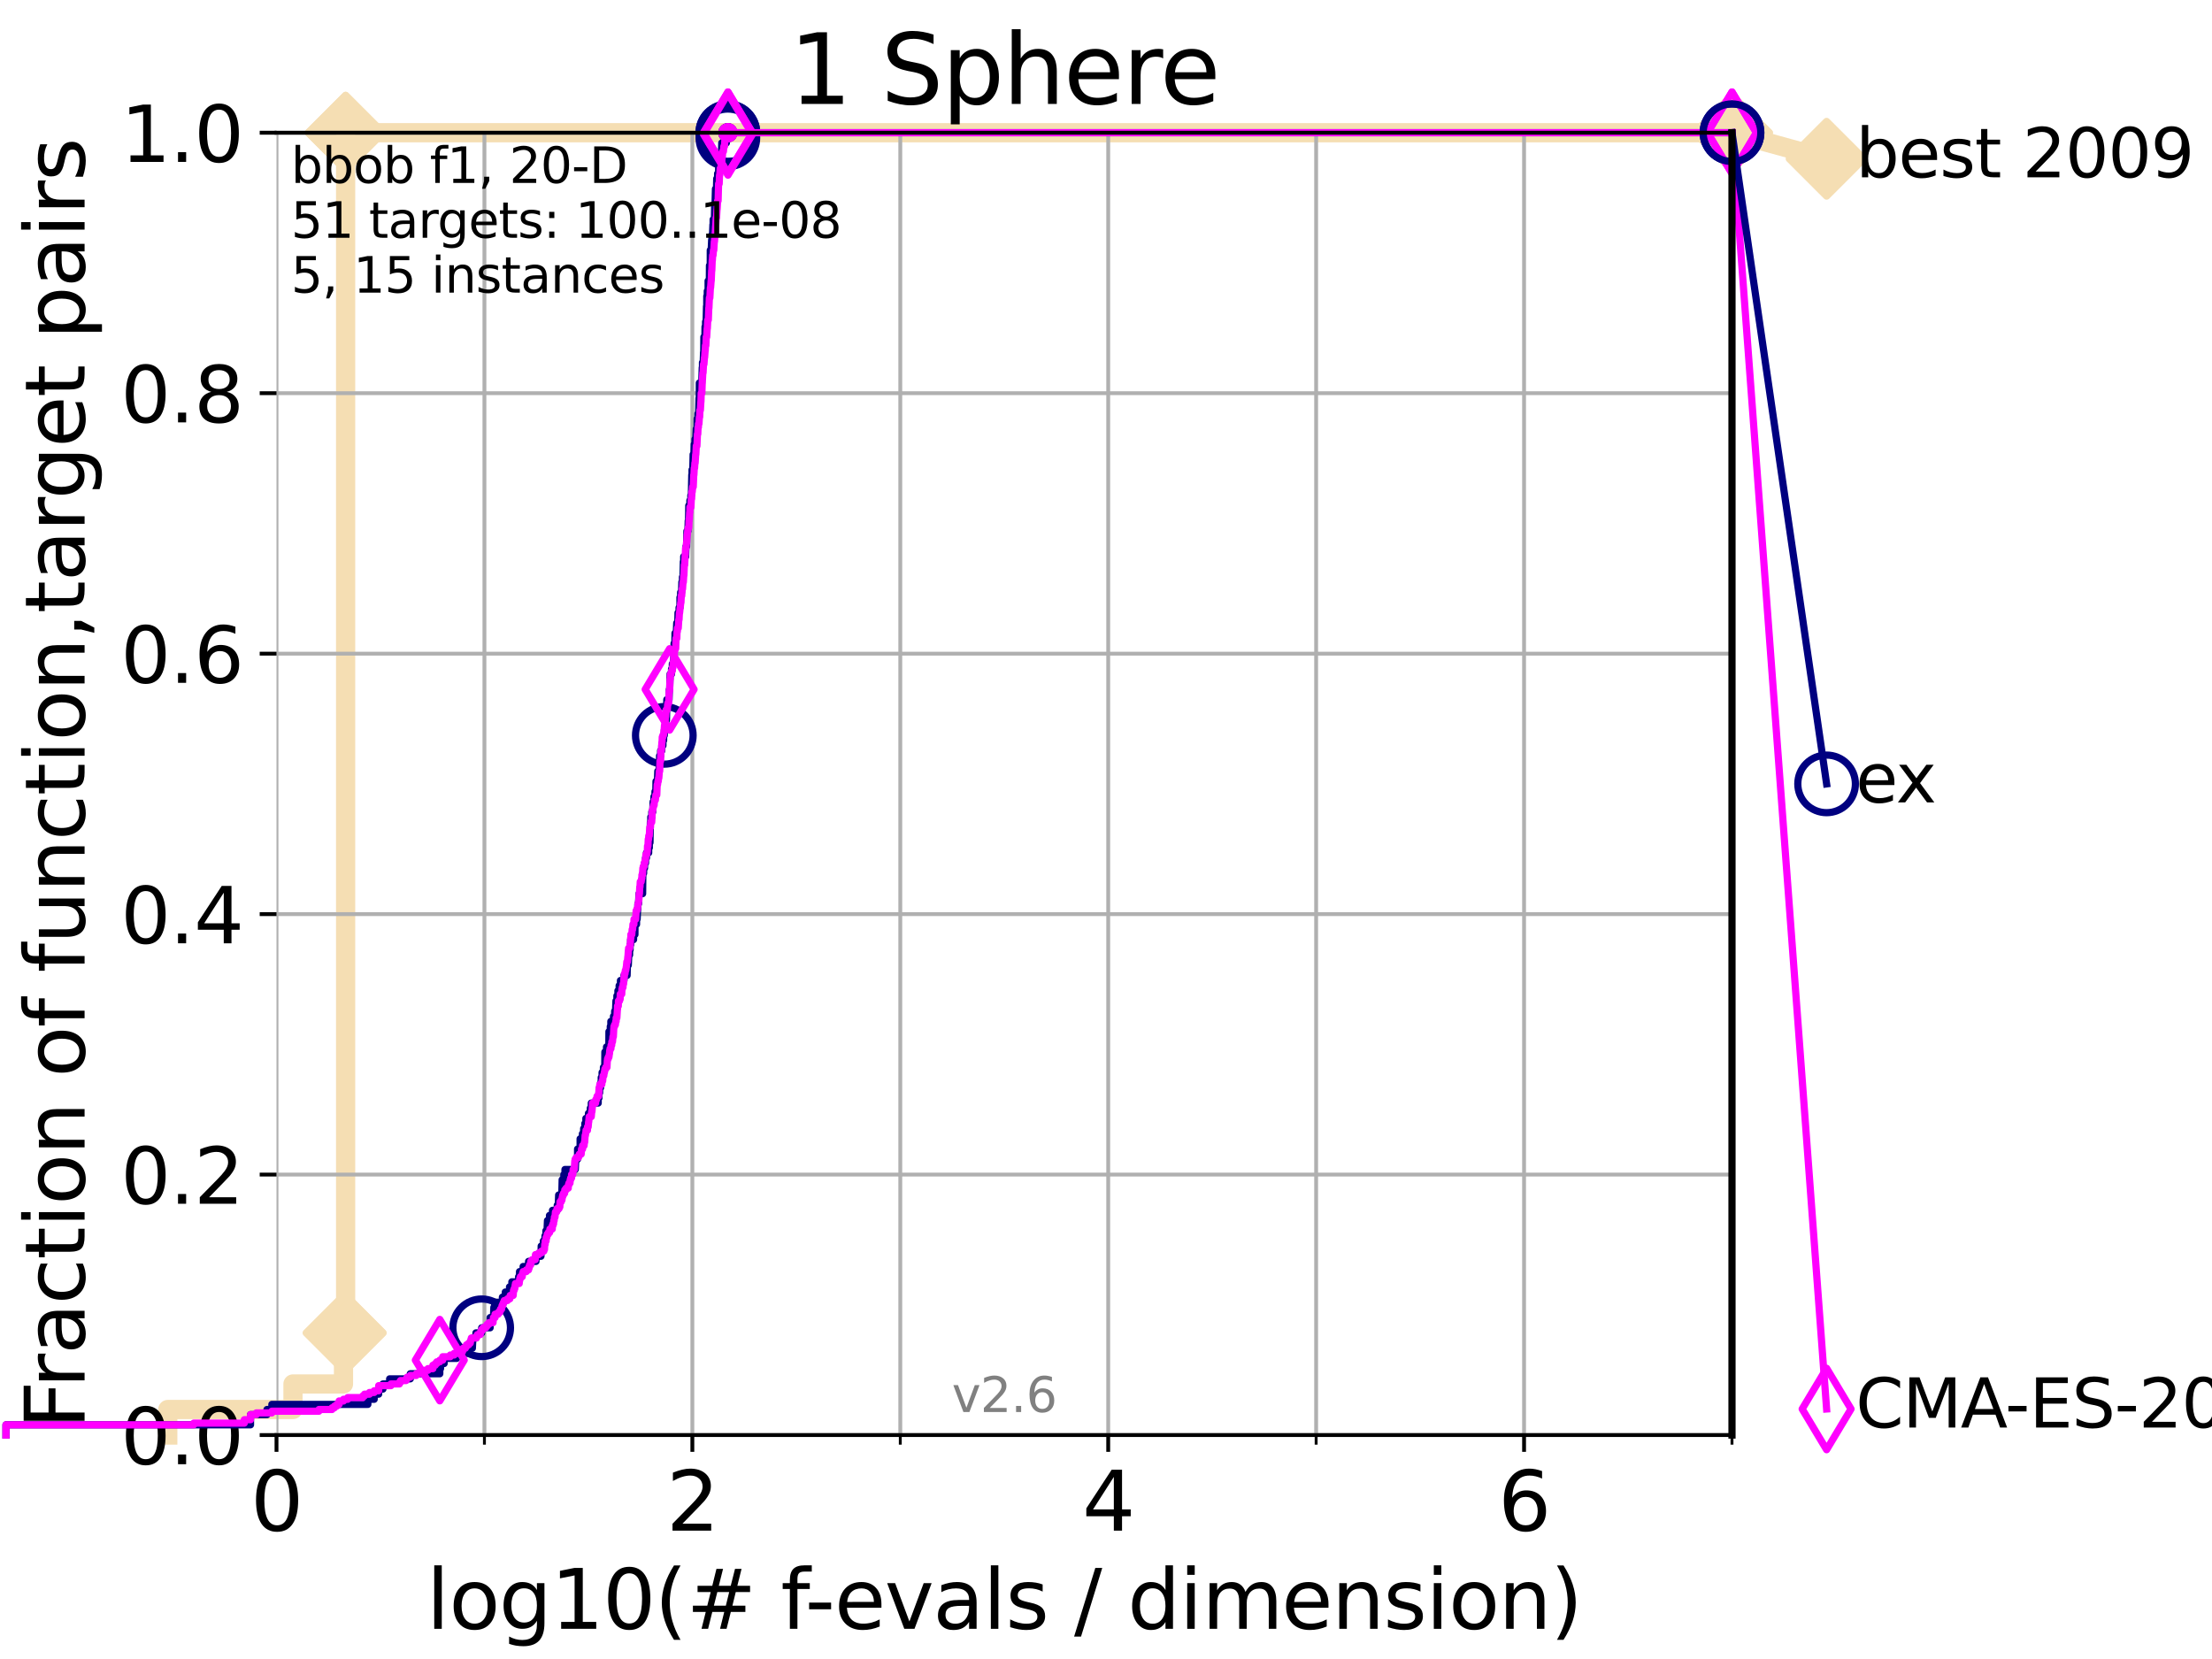 <?xml version="1.0" encoding="utf-8" standalone="no"?>
<!DOCTYPE svg PUBLIC "-//W3C//DTD SVG 1.1//EN"
  "http://www.w3.org/Graphics/SVG/1.1/DTD/svg11.dtd">
<svg xmlns:xlink="http://www.w3.org/1999/xlink" width="460.8pt" height="345.6pt" viewBox="0 0 460.8 345.6" xmlns="http://www.w3.org/2000/svg" version="1.1">
 <defs>
  <style type="text/css">*{stroke-linejoin: round; stroke-linecap: butt}</style>
 </defs>
 <g id="figure_1">
  <g id="patch_1">
   <path d="M 0 345.6 
L 460.8 345.6 
L 460.8 0 
L 0 0 
z
" style="fill: #ffffff"/>
  </g>
  <g id="axes_1">
   <g id="patch_2">
    <path d="M 57.6 298.944 
L 360.806 298.944 
L 360.806 27.648 
L 57.6 27.648 
z
" style="fill: #ffffff"/>
   </g>
   <g id="line2d_1">
    <path d="M 34.951 298.944 
L 34.951 293.624 
L 61.03 293.624 
L 61.03 288.305 
L 71.557 288.305 
L 71.557 277.666 
L 72 277.666 
L 72 27.648 
L 360.806 27.648 
" style="fill: none; stroke: #f5deb3; stroke-width: 4; stroke-linecap: square"/>
   </g>
   <g id="line2d_2">
    <defs>
     <path id="m7deafb5e2f" d="M -0 7.778 
L 7.778 0 
L 0 -7.778 
L -7.778 -0 
z
" style="stroke: #f5deb3; stroke-width: 1.5; stroke-linejoin: miter"/>
    </defs>
    <g>
     <use xlink:href="#m7deafb5e2f" x="71.557" y="277.666" style="fill: #f5deb3; stroke: #f5deb3; stroke-width: 1.5; stroke-linejoin: miter"/>
     <use xlink:href="#m7deafb5e2f" x="72" y="277.666" style="fill: #f5deb3; stroke: #f5deb3; stroke-width: 1.5; stroke-linejoin: miter"/>
     <use xlink:href="#m7deafb5e2f" x="72" y="277.666" style="fill: #f5deb3; stroke: #f5deb3; stroke-width: 1.5; stroke-linejoin: miter"/>
     <use xlink:href="#m7deafb5e2f" x="72" y="27.648" style="fill: #f5deb3; stroke: #f5deb3; stroke-width: 1.5; stroke-linejoin: miter"/>
     <use xlink:href="#m7deafb5e2f" x="72" y="27.648" style="fill: #f5deb3; stroke: #f5deb3; stroke-width: 1.5; stroke-linejoin: miter"/>
     <use xlink:href="#m7deafb5e2f" x="360.806" y="27.648" style="fill: #f5deb3; stroke: #f5deb3; stroke-width: 1.5; stroke-linejoin: miter"/>
    </g>
   </g>
   <g id="line2d_3">
    <path style="fill: none; stroke: #f5deb3; stroke-width: 4; stroke-linecap: square"/>
    <g/>
   </g>
   <g id="line2d_4">
    <path d="M 360.806 27.648 
L 380.515 33.074 
" style="fill: none; stroke: #f5deb3; stroke-width: 4; stroke-linecap: square"/>
    <g>
     <use xlink:href="#m7deafb5e2f" x="360.806" y="27.648" style="fill: #f5deb3; stroke: #f5deb3; stroke-width: 1.5; stroke-linejoin: miter"/>
     <use xlink:href="#m7deafb5e2f" x="380.515" y="33.074" style="fill: #f5deb3; stroke: #f5deb3; stroke-width: 1.5; stroke-linejoin: miter"/>
    </g>
   </g>
   <g id="matplotlib.axis_1">
    <g id="xtick_1">
     <g id="line2d_5">
      <path d="M 57.6 298.944 
L 57.6 27.648 
" clip-path="url(#p41e2aa75e5)" style="fill: none; stroke: #b0b0b0; stroke-width: 0.8; stroke-linecap: square"/>
     </g>
     <g id="line2d_6">
      <defs>
       <path id="m3d20d80ff3" d="M 0 0 
L 0 3.5 
" style="stroke: #000000; stroke-width: 0.8"/>
      </defs>
      <g>
       <use xlink:href="#m3d20d80ff3" x="57.6" y="298.944" style="stroke: #000000; stroke-width: 0.8"/>
      </g>
     </g>
     <g id="text_1">
      <!-- 0 -->
      <g transform="translate(52.192 318.861)scale(0.17 -0.17)">
       <defs>
        <path id="DejaVuSans-30" d="M 2034 4250 
Q 1547 4250 1301 3770 
Q 1056 3291 1056 2328 
Q 1056 1369 1301 889 
Q 1547 409 2034 409 
Q 2525 409 2770 889 
Q 3016 1369 3016 2328 
Q 3016 3291 2770 3770 
Q 2525 4250 2034 4250 
z
M 2034 4750 
Q 2819 4750 3233 4129 
Q 3647 3509 3647 2328 
Q 3647 1150 3233 529 
Q 2819 -91 2034 -91 
Q 1250 -91 836 529 
Q 422 1150 422 2328 
Q 422 3509 836 4129 
Q 1250 4750 2034 4750 
z
" transform="scale(0.016)"/>
       </defs>
       <use xlink:href="#DejaVuSans-30"/>
      </g>
     </g>
    </g>
    <g id="xtick_2">
     <g id="line2d_7">
      <path d="M 144.23 298.944 
L 144.23 27.648 
" clip-path="url(#p41e2aa75e5)" style="fill: none; stroke: #b0b0b0; stroke-width: 0.8; stroke-linecap: square"/>
     </g>
     <g id="line2d_8">
      <g>
       <use xlink:href="#m3d20d80ff3" x="144.23" y="298.944" style="stroke: #000000; stroke-width: 0.8"/>
      </g>
     </g>
     <g id="text_2">
      <!-- 2 -->
      <g transform="translate(138.822 318.861)scale(0.17 -0.17)">
       <defs>
        <path id="DejaVuSans-32" d="M 1228 531 
L 3431 531 
L 3431 0 
L 469 0 
L 469 531 
Q 828 903 1448 1529 
Q 2069 2156 2228 2338 
Q 2531 2678 2651 2914 
Q 2772 3150 2772 3378 
Q 2772 3750 2511 3984 
Q 2250 4219 1831 4219 
Q 1534 4219 1204 4116 
Q 875 4013 500 3803 
L 500 4441 
Q 881 4594 1212 4672 
Q 1544 4750 1819 4750 
Q 2544 4750 2975 4387 
Q 3406 4025 3406 3419 
Q 3406 3131 3298 2873 
Q 3191 2616 2906 2266 
Q 2828 2175 2409 1742 
Q 1991 1309 1228 531 
z
" transform="scale(0.016)"/>
       </defs>
       <use xlink:href="#DejaVuSans-32"/>
      </g>
     </g>
    </g>
    <g id="xtick_3">
     <g id="line2d_9">
      <path d="M 230.861 298.944 
L 230.861 27.648 
" clip-path="url(#p41e2aa75e5)" style="fill: none; stroke: #b0b0b0; stroke-width: 0.8; stroke-linecap: square"/>
     </g>
     <g id="line2d_10">
      <g>
       <use xlink:href="#m3d20d80ff3" x="230.861" y="298.944" style="stroke: #000000; stroke-width: 0.8"/>
      </g>
     </g>
     <g id="text_3">
      <!-- 4 -->
      <g transform="translate(225.453 318.861)scale(0.17 -0.17)">
       <defs>
        <path id="DejaVuSans-34" d="M 2419 4116 
L 825 1625 
L 2419 1625 
L 2419 4116 
z
M 2253 4666 
L 3047 4666 
L 3047 1625 
L 3713 1625 
L 3713 1100 
L 3047 1100 
L 3047 0 
L 2419 0 
L 2419 1100 
L 313 1100 
L 313 1709 
L 2253 4666 
z
" transform="scale(0.016)"/>
       </defs>
       <use xlink:href="#DejaVuSans-34"/>
      </g>
     </g>
    </g>
    <g id="xtick_4">
     <g id="line2d_11">
      <path d="M 317.491 298.944 
L 317.491 27.648 
" clip-path="url(#p41e2aa75e5)" style="fill: none; stroke: #b0b0b0; stroke-width: 0.8; stroke-linecap: square"/>
     </g>
     <g id="line2d_12">
      <g>
       <use xlink:href="#m3d20d80ff3" x="317.491" y="298.944" style="stroke: #000000; stroke-width: 0.8"/>
      </g>
     </g>
     <g id="text_4">
      <!-- 6 -->
      <g transform="translate(312.083 318.861)scale(0.17 -0.17)">
       <defs>
        <path id="DejaVuSans-36" d="M 2113 2584 
Q 1688 2584 1439 2293 
Q 1191 2003 1191 1497 
Q 1191 994 1439 701 
Q 1688 409 2113 409 
Q 2538 409 2786 701 
Q 3034 994 3034 1497 
Q 3034 2003 2786 2293 
Q 2538 2584 2113 2584 
z
M 3366 4563 
L 3366 3988 
Q 3128 4100 2886 4159 
Q 2644 4219 2406 4219 
Q 1781 4219 1451 3797 
Q 1122 3375 1075 2522 
Q 1259 2794 1537 2939 
Q 1816 3084 2150 3084 
Q 2853 3084 3261 2657 
Q 3669 2231 3669 1497 
Q 3669 778 3244 343 
Q 2819 -91 2113 -91 
Q 1303 -91 875 529 
Q 447 1150 447 2328 
Q 447 3434 972 4092 
Q 1497 4750 2381 4750 
Q 2619 4750 2861 4703 
Q 3103 4656 3366 4563 
z
" transform="scale(0.016)"/>
       </defs>
       <use xlink:href="#DejaVuSans-36"/>
      </g>
     </g>
    </g>
    <g id="xtick_5">
     <g id="line2d_13">
      <path d="M 100.915 298.944 
L 100.915 27.648 
" clip-path="url(#p41e2aa75e5)" style="fill: none; stroke: #b0b0b0; stroke-width: 0.8; stroke-linecap: square"/>
     </g>
     <g id="line2d_14">
      <defs>
       <path id="m1721653d69" d="M 0 0 
L 0 2 
" style="stroke: #000000; stroke-width: 0.6"/>
      </defs>
      <g>
       <use xlink:href="#m1721653d69" x="100.915" y="298.944" style="stroke: #000000; stroke-width: 0.6"/>
      </g>
     </g>
    </g>
    <g id="xtick_6">
     <g id="line2d_15">
      <path d="M 187.546 298.944 
L 187.546 27.648 
" clip-path="url(#p41e2aa75e5)" style="fill: none; stroke: #b0b0b0; stroke-width: 0.8; stroke-linecap: square"/>
     </g>
     <g id="line2d_16">
      <g>
       <use xlink:href="#m1721653d69" x="187.546" y="298.944" style="stroke: #000000; stroke-width: 0.6"/>
      </g>
     </g>
    </g>
    <g id="xtick_7">
     <g id="line2d_17">
      <path d="M 274.176 298.944 
L 274.176 27.648 
" clip-path="url(#p41e2aa75e5)" style="fill: none; stroke: #b0b0b0; stroke-width: 0.8; stroke-linecap: square"/>
     </g>
     <g id="line2d_18">
      <g>
       <use xlink:href="#m1721653d69" x="274.176" y="298.944" style="stroke: #000000; stroke-width: 0.6"/>
      </g>
     </g>
    </g>
    <g id="xtick_8">
     <g id="line2d_19">
      <path d="M 360.806 298.944 
L 360.806 27.648 
" clip-path="url(#p41e2aa75e5)" style="fill: none; stroke: #b0b0b0; stroke-width: 0.8; stroke-linecap: square"/>
     </g>
     <g id="line2d_20">
      <g>
       <use xlink:href="#m1721653d69" x="360.806" y="298.944" style="stroke: #000000; stroke-width: 0.6"/>
      </g>
     </g>
    </g>
    <g id="text_5">
     <!-- log10(# f-evals / dimension) -->
     <g transform="translate(88.823 339.314)scale(0.17 -0.17)">
      <defs>
       <path id="DejaVuSans-6c" d="M 603 4863 
L 1178 4863 
L 1178 0 
L 603 0 
L 603 4863 
z
" transform="scale(0.016)"/>
       <path id="DejaVuSans-6f" d="M 1959 3097 
Q 1497 3097 1228 2736 
Q 959 2375 959 1747 
Q 959 1119 1226 758 
Q 1494 397 1959 397 
Q 2419 397 2687 759 
Q 2956 1122 2956 1747 
Q 2956 2369 2687 2733 
Q 2419 3097 1959 3097 
z
M 1959 3584 
Q 2709 3584 3137 3096 
Q 3566 2609 3566 1747 
Q 3566 888 3137 398 
Q 2709 -91 1959 -91 
Q 1206 -91 779 398 
Q 353 888 353 1747 
Q 353 2609 779 3096 
Q 1206 3584 1959 3584 
z
" transform="scale(0.016)"/>
       <path id="DejaVuSans-67" d="M 2906 1791 
Q 2906 2416 2648 2759 
Q 2391 3103 1925 3103 
Q 1463 3103 1205 2759 
Q 947 2416 947 1791 
Q 947 1169 1205 825 
Q 1463 481 1925 481 
Q 2391 481 2648 825 
Q 2906 1169 2906 1791 
z
M 3481 434 
Q 3481 -459 3084 -895 
Q 2688 -1331 1869 -1331 
Q 1566 -1331 1297 -1286 
Q 1028 -1241 775 -1147 
L 775 -588 
Q 1028 -725 1275 -790 
Q 1522 -856 1778 -856 
Q 2344 -856 2625 -561 
Q 2906 -266 2906 331 
L 2906 616 
Q 2728 306 2450 153 
Q 2172 0 1784 0 
Q 1141 0 747 490 
Q 353 981 353 1791 
Q 353 2603 747 3093 
Q 1141 3584 1784 3584 
Q 2172 3584 2450 3431 
Q 2728 3278 2906 2969 
L 2906 3500 
L 3481 3500 
L 3481 434 
z
" transform="scale(0.016)"/>
       <path id="DejaVuSans-31" d="M 794 531 
L 1825 531 
L 1825 4091 
L 703 3866 
L 703 4441 
L 1819 4666 
L 2450 4666 
L 2450 531 
L 3481 531 
L 3481 0 
L 794 0 
L 794 531 
z
" transform="scale(0.016)"/>
       <path id="DejaVuSans-28" d="M 1984 4856 
Q 1566 4138 1362 3434 
Q 1159 2731 1159 2009 
Q 1159 1288 1364 580 
Q 1569 -128 1984 -844 
L 1484 -844 
Q 1016 -109 783 600 
Q 550 1309 550 2009 
Q 550 2706 781 3412 
Q 1013 4119 1484 4856 
L 1984 4856 
z
" transform="scale(0.016)"/>
       <path id="DejaVuSans-23" d="M 3272 2816 
L 2363 2816 
L 2100 1772 
L 3016 1772 
L 3272 2816 
z
M 2803 4594 
L 2478 3297 
L 3391 3297 
L 3719 4594 
L 4219 4594 
L 3897 3297 
L 4872 3297 
L 4872 2816 
L 3775 2816 
L 3519 1772 
L 4513 1772 
L 4513 1294 
L 3397 1294 
L 3072 0 
L 2572 0 
L 2894 1294 
L 1978 1294 
L 1656 0 
L 1153 0 
L 1478 1294 
L 494 1294 
L 494 1772 
L 1594 1772 
L 1856 2816 
L 850 2816 
L 850 3297 
L 1978 3297 
L 2297 4594 
L 2803 4594 
z
" transform="scale(0.016)"/>
       <path id="DejaVuSans-20" transform="scale(0.016)"/>
       <path id="DejaVuSans-66" d="M 2375 4863 
L 2375 4384 
L 1825 4384 
Q 1516 4384 1395 4259 
Q 1275 4134 1275 3809 
L 1275 3500 
L 2222 3500 
L 2222 3053 
L 1275 3053 
L 1275 0 
L 697 0 
L 697 3053 
L 147 3053 
L 147 3500 
L 697 3500 
L 697 3744 
Q 697 4328 969 4595 
Q 1241 4863 1831 4863 
L 2375 4863 
z
" transform="scale(0.016)"/>
       <path id="DejaVuSans-2d" d="M 313 2009 
L 1997 2009 
L 1997 1497 
L 313 1497 
L 313 2009 
z
" transform="scale(0.016)"/>
       <path id="DejaVuSans-65" d="M 3597 1894 
L 3597 1613 
L 953 1613 
Q 991 1019 1311 708 
Q 1631 397 2203 397 
Q 2534 397 2845 478 
Q 3156 559 3463 722 
L 3463 178 
Q 3153 47 2828 -22 
Q 2503 -91 2169 -91 
Q 1331 -91 842 396 
Q 353 884 353 1716 
Q 353 2575 817 3079 
Q 1281 3584 2069 3584 
Q 2775 3584 3186 3129 
Q 3597 2675 3597 1894 
z
M 3022 2063 
Q 3016 2534 2758 2815 
Q 2500 3097 2075 3097 
Q 1594 3097 1305 2825 
Q 1016 2553 972 2059 
L 3022 2063 
z
" transform="scale(0.016)"/>
       <path id="DejaVuSans-76" d="M 191 3500 
L 800 3500 
L 1894 563 
L 2988 3500 
L 3597 3500 
L 2284 0 
L 1503 0 
L 191 3500 
z
" transform="scale(0.016)"/>
       <path id="DejaVuSans-61" d="M 2194 1759 
Q 1497 1759 1228 1600 
Q 959 1441 959 1056 
Q 959 750 1161 570 
Q 1363 391 1709 391 
Q 2188 391 2477 730 
Q 2766 1069 2766 1631 
L 2766 1759 
L 2194 1759 
z
M 3341 1997 
L 3341 0 
L 2766 0 
L 2766 531 
Q 2569 213 2275 61 
Q 1981 -91 1556 -91 
Q 1019 -91 701 211 
Q 384 513 384 1019 
Q 384 1609 779 1909 
Q 1175 2209 1959 2209 
L 2766 2209 
L 2766 2266 
Q 2766 2663 2505 2880 
Q 2244 3097 1772 3097 
Q 1472 3097 1187 3025 
Q 903 2953 641 2809 
L 641 3341 
Q 956 3463 1253 3523 
Q 1550 3584 1831 3584 
Q 2591 3584 2966 3190 
Q 3341 2797 3341 1997 
z
" transform="scale(0.016)"/>
       <path id="DejaVuSans-73" d="M 2834 3397 
L 2834 2853 
Q 2591 2978 2328 3040 
Q 2066 3103 1784 3103 
Q 1356 3103 1142 2972 
Q 928 2841 928 2578 
Q 928 2378 1081 2264 
Q 1234 2150 1697 2047 
L 1894 2003 
Q 2506 1872 2764 1633 
Q 3022 1394 3022 966 
Q 3022 478 2636 193 
Q 2250 -91 1575 -91 
Q 1294 -91 989 -36 
Q 684 19 347 128 
L 347 722 
Q 666 556 975 473 
Q 1284 391 1588 391 
Q 1994 391 2212 530 
Q 2431 669 2431 922 
Q 2431 1156 2273 1281 
Q 2116 1406 1581 1522 
L 1381 1569 
Q 847 1681 609 1914 
Q 372 2147 372 2553 
Q 372 3047 722 3315 
Q 1072 3584 1716 3584 
Q 2034 3584 2315 3537 
Q 2597 3491 2834 3397 
z
" transform="scale(0.016)"/>
       <path id="DejaVuSans-2f" d="M 1625 4666 
L 2156 4666 
L 531 -594 
L 0 -594 
L 1625 4666 
z
" transform="scale(0.016)"/>
       <path id="DejaVuSans-64" d="M 2906 2969 
L 2906 4863 
L 3481 4863 
L 3481 0 
L 2906 0 
L 2906 525 
Q 2725 213 2448 61 
Q 2172 -91 1784 -91 
Q 1150 -91 751 415 
Q 353 922 353 1747 
Q 353 2572 751 3078 
Q 1150 3584 1784 3584 
Q 2172 3584 2448 3432 
Q 2725 3281 2906 2969 
z
M 947 1747 
Q 947 1113 1208 752 
Q 1469 391 1925 391 
Q 2381 391 2643 752 
Q 2906 1113 2906 1747 
Q 2906 2381 2643 2742 
Q 2381 3103 1925 3103 
Q 1469 3103 1208 2742 
Q 947 2381 947 1747 
z
" transform="scale(0.016)"/>
       <path id="DejaVuSans-69" d="M 603 3500 
L 1178 3500 
L 1178 0 
L 603 0 
L 603 3500 
z
M 603 4863 
L 1178 4863 
L 1178 4134 
L 603 4134 
L 603 4863 
z
" transform="scale(0.016)"/>
       <path id="DejaVuSans-6d" d="M 3328 2828 
Q 3544 3216 3844 3400 
Q 4144 3584 4550 3584 
Q 5097 3584 5394 3201 
Q 5691 2819 5691 2113 
L 5691 0 
L 5113 0 
L 5113 2094 
Q 5113 2597 4934 2840 
Q 4756 3084 4391 3084 
Q 3944 3084 3684 2787 
Q 3425 2491 3425 1978 
L 3425 0 
L 2847 0 
L 2847 2094 
Q 2847 2600 2669 2842 
Q 2491 3084 2119 3084 
Q 1678 3084 1418 2786 
Q 1159 2488 1159 1978 
L 1159 0 
L 581 0 
L 581 3500 
L 1159 3500 
L 1159 2956 
Q 1356 3278 1631 3431 
Q 1906 3584 2284 3584 
Q 2666 3584 2933 3390 
Q 3200 3197 3328 2828 
z
" transform="scale(0.016)"/>
       <path id="DejaVuSans-6e" d="M 3513 2113 
L 3513 0 
L 2938 0 
L 2938 2094 
Q 2938 2591 2744 2837 
Q 2550 3084 2163 3084 
Q 1697 3084 1428 2787 
Q 1159 2491 1159 1978 
L 1159 0 
L 581 0 
L 581 3500 
L 1159 3500 
L 1159 2956 
Q 1366 3272 1645 3428 
Q 1925 3584 2291 3584 
Q 2894 3584 3203 3211 
Q 3513 2838 3513 2113 
z
" transform="scale(0.016)"/>
       <path id="DejaVuSans-29" d="M 513 4856 
L 1013 4856 
Q 1481 4119 1714 3412 
Q 1947 2706 1947 2009 
Q 1947 1309 1714 600 
Q 1481 -109 1013 -844 
L 513 -844 
Q 928 -128 1133 580 
Q 1338 1288 1338 2009 
Q 1338 2731 1133 3434 
Q 928 4138 513 4856 
z
" transform="scale(0.016)"/>
      </defs>
      <use xlink:href="#DejaVuSans-6c"/>
      <use xlink:href="#DejaVuSans-6f" x="27.783"/>
      <use xlink:href="#DejaVuSans-67" x="88.965"/>
      <use xlink:href="#DejaVuSans-31" x="152.441"/>
      <use xlink:href="#DejaVuSans-30" x="216.064"/>
      <use xlink:href="#DejaVuSans-28" x="279.688"/>
      <use xlink:href="#DejaVuSans-23" x="318.701"/>
      <use xlink:href="#DejaVuSans-20" x="402.49"/>
      <use xlink:href="#DejaVuSans-66" x="434.277"/>
      <use xlink:href="#DejaVuSans-2d" x="463.982"/>
      <use xlink:href="#DejaVuSans-65" x="500.066"/>
      <use xlink:href="#DejaVuSans-76" x="561.59"/>
      <use xlink:href="#DejaVuSans-61" x="620.77"/>
      <use xlink:href="#DejaVuSans-6c" x="682.049"/>
      <use xlink:href="#DejaVuSans-73" x="709.832"/>
      <use xlink:href="#DejaVuSans-20" x="761.932"/>
      <use xlink:href="#DejaVuSans-2f" x="793.719"/>
      <use xlink:href="#DejaVuSans-20" x="827.41"/>
      <use xlink:href="#DejaVuSans-64" x="859.197"/>
      <use xlink:href="#DejaVuSans-69" x="922.674"/>
      <use xlink:href="#DejaVuSans-6d" x="950.457"/>
      <use xlink:href="#DejaVuSans-65" x="1047.869"/>
      <use xlink:href="#DejaVuSans-6e" x="1109.393"/>
      <use xlink:href="#DejaVuSans-73" x="1172.771"/>
      <use xlink:href="#DejaVuSans-69" x="1224.871"/>
      <use xlink:href="#DejaVuSans-6f" x="1252.654"/>
      <use xlink:href="#DejaVuSans-6e" x="1313.836"/>
      <use xlink:href="#DejaVuSans-29" x="1377.215"/>
     </g>
    </g>
   </g>
   <g id="matplotlib.axis_2">
    <g id="ytick_1">
     <g id="line2d_21">
      <path d="M 57.6 298.944 
L 360.806 298.944 
" clip-path="url(#p41e2aa75e5)" style="fill: none; stroke: #b0b0b0; stroke-width: 0.8; stroke-linecap: square"/>
     </g>
     <g id="line2d_22">
      <defs>
       <path id="m849e6dc754" d="M 0 0 
L -3.5 0 
" style="stroke: #000000; stroke-width: 0.8"/>
      </defs>
      <g>
       <use xlink:href="#m849e6dc754" x="57.6" y="298.944" style="stroke: #000000; stroke-width: 0.8"/>
      </g>
     </g>
     <g id="text_6">
      <!-- 0.0 -->
      <g transform="translate(25.155 305.023)scale(0.16 -0.16)">
       <defs>
        <path id="DejaVuSans-2e" d="M 684 794 
L 1344 794 
L 1344 0 
L 684 0 
L 684 794 
z
" transform="scale(0.016)"/>
       </defs>
       <use xlink:href="#DejaVuSans-30"/>
       <use xlink:href="#DejaVuSans-2e" x="63.623"/>
       <use xlink:href="#DejaVuSans-30" x="95.41"/>
      </g>
     </g>
    </g>
    <g id="ytick_2">
     <g id="line2d_23">
      <path d="M 57.6 244.685 
L 360.806 244.685 
" clip-path="url(#p41e2aa75e5)" style="fill: none; stroke: #b0b0b0; stroke-width: 0.8; stroke-linecap: square"/>
     </g>
     <g id="line2d_24">
      <g>
       <use xlink:href="#m849e6dc754" x="57.6" y="244.685" style="stroke: #000000; stroke-width: 0.8"/>
      </g>
     </g>
     <g id="text_7">
      <!-- 0.2 -->
      <g transform="translate(25.155 250.764)scale(0.16 -0.16)">
       <use xlink:href="#DejaVuSans-30"/>
       <use xlink:href="#DejaVuSans-2e" x="63.623"/>
       <use xlink:href="#DejaVuSans-32" x="95.41"/>
      </g>
     </g>
    </g>
    <g id="ytick_3">
     <g id="line2d_25">
      <path d="M 57.6 190.426 
L 360.806 190.426 
" clip-path="url(#p41e2aa75e5)" style="fill: none; stroke: #b0b0b0; stroke-width: 0.8; stroke-linecap: square"/>
     </g>
     <g id="line2d_26">
      <g>
       <use xlink:href="#m849e6dc754" x="57.6" y="190.426" style="stroke: #000000; stroke-width: 0.8"/>
      </g>
     </g>
     <g id="text_8">
      <!-- 0.4 -->
      <g transform="translate(25.155 196.504)scale(0.16 -0.16)">
       <use xlink:href="#DejaVuSans-30"/>
       <use xlink:href="#DejaVuSans-2e" x="63.623"/>
       <use xlink:href="#DejaVuSans-34" x="95.41"/>
      </g>
     </g>
    </g>
    <g id="ytick_4">
     <g id="line2d_27">
      <path d="M 57.6 136.166 
L 360.806 136.166 
" clip-path="url(#p41e2aa75e5)" style="fill: none; stroke: #b0b0b0; stroke-width: 0.8; stroke-linecap: square"/>
     </g>
     <g id="line2d_28">
      <g>
       <use xlink:href="#m849e6dc754" x="57.6" y="136.166" style="stroke: #000000; stroke-width: 0.8"/>
      </g>
     </g>
     <g id="text_9">
      <!-- 0.6 -->
      <g transform="translate(25.155 142.245)scale(0.16 -0.16)">
       <use xlink:href="#DejaVuSans-30"/>
       <use xlink:href="#DejaVuSans-2e" x="63.623"/>
       <use xlink:href="#DejaVuSans-36" x="95.41"/>
      </g>
     </g>
    </g>
    <g id="ytick_5">
     <g id="line2d_29">
      <path d="M 57.6 81.907 
L 360.806 81.907 
" clip-path="url(#p41e2aa75e5)" style="fill: none; stroke: #b0b0b0; stroke-width: 0.8; stroke-linecap: square"/>
     </g>
     <g id="line2d_30">
      <g>
       <use xlink:href="#m849e6dc754" x="57.6" y="81.907" style="stroke: #000000; stroke-width: 0.8"/>
      </g>
     </g>
     <g id="text_10">
      <!-- 0.8 -->
      <g transform="translate(25.155 87.986)scale(0.16 -0.16)">
       <defs>
        <path id="DejaVuSans-38" d="M 2034 2216 
Q 1584 2216 1326 1975 
Q 1069 1734 1069 1313 
Q 1069 891 1326 650 
Q 1584 409 2034 409 
Q 2484 409 2743 651 
Q 3003 894 3003 1313 
Q 3003 1734 2745 1975 
Q 2488 2216 2034 2216 
z
M 1403 2484 
Q 997 2584 770 2862 
Q 544 3141 544 3541 
Q 544 4100 942 4425 
Q 1341 4750 2034 4750 
Q 2731 4750 3128 4425 
Q 3525 4100 3525 3541 
Q 3525 3141 3298 2862 
Q 3072 2584 2669 2484 
Q 3125 2378 3379 2068 
Q 3634 1759 3634 1313 
Q 3634 634 3220 271 
Q 2806 -91 2034 -91 
Q 1263 -91 848 271 
Q 434 634 434 1313 
Q 434 1759 690 2068 
Q 947 2378 1403 2484 
z
M 1172 3481 
Q 1172 3119 1398 2916 
Q 1625 2713 2034 2713 
Q 2441 2713 2670 2916 
Q 2900 3119 2900 3481 
Q 2900 3844 2670 4047 
Q 2441 4250 2034 4250 
Q 1625 4250 1398 4047 
Q 1172 3844 1172 3481 
z
" transform="scale(0.016)"/>
       </defs>
       <use xlink:href="#DejaVuSans-30"/>
       <use xlink:href="#DejaVuSans-2e" x="63.623"/>
       <use xlink:href="#DejaVuSans-38" x="95.41"/>
      </g>
     </g>
    </g>
    <g id="ytick_6">
     <g id="line2d_31">
      <path d="M 57.6 27.648 
L 360.806 27.648 
" clip-path="url(#p41e2aa75e5)" style="fill: none; stroke: #b0b0b0; stroke-width: 0.8; stroke-linecap: square"/>
     </g>
     <g id="line2d_32">
      <g>
       <use xlink:href="#m849e6dc754" x="57.6" y="27.648" style="stroke: #000000; stroke-width: 0.8"/>
      </g>
     </g>
     <g id="text_11">
      <!-- 1.0 -->
      <g transform="translate(25.155 33.727)scale(0.16 -0.16)">
       <use xlink:href="#DejaVuSans-31"/>
       <use xlink:href="#DejaVuSans-2e" x="63.623"/>
       <use xlink:href="#DejaVuSans-30" x="95.41"/>
      </g>
     </g>
    </g>
    <g id="text_12">
     <!-- Fraction of function,target pairs -->
     <g transform="translate(17.62 297.681)rotate(-90)scale(0.17 -0.17)">
      <defs>
       <path id="DejaVuSans-46" d="M 628 4666 
L 3309 4666 
L 3309 4134 
L 1259 4134 
L 1259 2759 
L 3109 2759 
L 3109 2228 
L 1259 2228 
L 1259 0 
L 628 0 
L 628 4666 
z
" transform="scale(0.016)"/>
       <path id="DejaVuSans-72" d="M 2631 2963 
Q 2534 3019 2420 3045 
Q 2306 3072 2169 3072 
Q 1681 3072 1420 2755 
Q 1159 2438 1159 1844 
L 1159 0 
L 581 0 
L 581 3500 
L 1159 3500 
L 1159 2956 
Q 1341 3275 1631 3429 
Q 1922 3584 2338 3584 
Q 2397 3584 2469 3576 
Q 2541 3569 2628 3553 
L 2631 2963 
z
" transform="scale(0.016)"/>
       <path id="DejaVuSans-63" d="M 3122 3366 
L 3122 2828 
Q 2878 2963 2633 3030 
Q 2388 3097 2138 3097 
Q 1578 3097 1268 2742 
Q 959 2388 959 1747 
Q 959 1106 1268 751 
Q 1578 397 2138 397 
Q 2388 397 2633 464 
Q 2878 531 3122 666 
L 3122 134 
Q 2881 22 2623 -34 
Q 2366 -91 2075 -91 
Q 1284 -91 818 406 
Q 353 903 353 1747 
Q 353 2603 823 3093 
Q 1294 3584 2113 3584 
Q 2378 3584 2631 3529 
Q 2884 3475 3122 3366 
z
" transform="scale(0.016)"/>
       <path id="DejaVuSans-74" d="M 1172 4494 
L 1172 3500 
L 2356 3500 
L 2356 3053 
L 1172 3053 
L 1172 1153 
Q 1172 725 1289 603 
Q 1406 481 1766 481 
L 2356 481 
L 2356 0 
L 1766 0 
Q 1100 0 847 248 
Q 594 497 594 1153 
L 594 3053 
L 172 3053 
L 172 3500 
L 594 3500 
L 594 4494 
L 1172 4494 
z
" transform="scale(0.016)"/>
       <path id="DejaVuSans-75" d="M 544 1381 
L 544 3500 
L 1119 3500 
L 1119 1403 
Q 1119 906 1312 657 
Q 1506 409 1894 409 
Q 2359 409 2629 706 
Q 2900 1003 2900 1516 
L 2900 3500 
L 3475 3500 
L 3475 0 
L 2900 0 
L 2900 538 
Q 2691 219 2414 64 
Q 2138 -91 1772 -91 
Q 1169 -91 856 284 
Q 544 659 544 1381 
z
M 1991 3584 
L 1991 3584 
z
" transform="scale(0.016)"/>
       <path id="DejaVuSans-2c" d="M 750 794 
L 1409 794 
L 1409 256 
L 897 -744 
L 494 -744 
L 750 256 
L 750 794 
z
" transform="scale(0.016)"/>
       <path id="DejaVuSans-70" d="M 1159 525 
L 1159 -1331 
L 581 -1331 
L 581 3500 
L 1159 3500 
L 1159 2969 
Q 1341 3281 1617 3432 
Q 1894 3584 2278 3584 
Q 2916 3584 3314 3078 
Q 3713 2572 3713 1747 
Q 3713 922 3314 415 
Q 2916 -91 2278 -91 
Q 1894 -91 1617 61 
Q 1341 213 1159 525 
z
M 3116 1747 
Q 3116 2381 2855 2742 
Q 2594 3103 2138 3103 
Q 1681 3103 1420 2742 
Q 1159 2381 1159 1747 
Q 1159 1113 1420 752 
Q 1681 391 2138 391 
Q 2594 391 2855 752 
Q 3116 1113 3116 1747 
z
" transform="scale(0.016)"/>
      </defs>
      <use xlink:href="#DejaVuSans-46"/>
      <use xlink:href="#DejaVuSans-72" x="50.27"/>
      <use xlink:href="#DejaVuSans-61" x="91.383"/>
      <use xlink:href="#DejaVuSans-63" x="152.662"/>
      <use xlink:href="#DejaVuSans-74" x="207.643"/>
      <use xlink:href="#DejaVuSans-69" x="246.852"/>
      <use xlink:href="#DejaVuSans-6f" x="274.635"/>
      <use xlink:href="#DejaVuSans-6e" x="335.816"/>
      <use xlink:href="#DejaVuSans-20" x="399.195"/>
      <use xlink:href="#DejaVuSans-6f" x="430.982"/>
      <use xlink:href="#DejaVuSans-66" x="492.164"/>
      <use xlink:href="#DejaVuSans-20" x="527.369"/>
      <use xlink:href="#DejaVuSans-66" x="559.156"/>
      <use xlink:href="#DejaVuSans-75" x="594.361"/>
      <use xlink:href="#DejaVuSans-6e" x="657.74"/>
      <use xlink:href="#DejaVuSans-63" x="721.119"/>
      <use xlink:href="#DejaVuSans-74" x="776.1"/>
      <use xlink:href="#DejaVuSans-69" x="815.309"/>
      <use xlink:href="#DejaVuSans-6f" x="843.092"/>
      <use xlink:href="#DejaVuSans-6e" x="904.273"/>
      <use xlink:href="#DejaVuSans-2c" x="967.652"/>
      <use xlink:href="#DejaVuSans-74" x="999.439"/>
      <use xlink:href="#DejaVuSans-61" x="1038.648"/>
      <use xlink:href="#DejaVuSans-72" x="1099.928"/>
      <use xlink:href="#DejaVuSans-67" x="1139.291"/>
      <use xlink:href="#DejaVuSans-65" x="1202.768"/>
      <use xlink:href="#DejaVuSans-74" x="1264.291"/>
      <use xlink:href="#DejaVuSans-20" x="1303.5"/>
      <use xlink:href="#DejaVuSans-70" x="1335.287"/>
      <use xlink:href="#DejaVuSans-61" x="1398.764"/>
      <use xlink:href="#DejaVuSans-69" x="1460.043"/>
      <use xlink:href="#DejaVuSans-72" x="1487.826"/>
      <use xlink:href="#DejaVuSans-73" x="1528.939"/>
     </g>
    </g>
   </g>
   <g id="line2d_33">
    <defs>
     <path id="m1ef1bfde0e" d="M 0 1.5 
C 0.398 1.5 0.779 1.342 1.061 1.061 
C 1.342 0.779 1.5 0.398 1.5 0 
C 1.5 -0.398 1.342 -0.779 1.061 -1.061 
C 0.779 -1.342 0.398 -1.5 0 -1.5 
C -0.398 -1.5 -0.779 -1.342 -1.061 -1.061 
C -1.342 -0.779 -1.5 -0.398 -1.5 0 
C -1.5 0.398 -1.342 0.779 -1.061 1.061 
C -0.779 1.342 -0.398 1.5 0 1.5 
z
" style="stroke: #f5deb3"/>
    </defs>
    <g>
     <use xlink:href="#m1ef1bfde0e" x="72" y="27.648" style="fill: #f5deb3; stroke: #f5deb3"/>
     <use xlink:href="#m1ef1bfde0e" x="72" y="27.648" style="fill: #f5deb3; stroke: #f5deb3"/>
    </g>
   </g>
   <g id="line2d_34">
    <defs>
     <path id="md21a647b59" d="M 0 1.5 
C 0.398 1.5 0.779 1.342 1.061 1.061 
C 1.342 0.779 1.5 0.398 1.5 0 
C 1.5 -0.398 1.342 -0.779 1.061 -1.061 
C 0.779 -1.342 0.398 -1.5 0 -1.5 
C -0.398 -1.5 -0.779 -1.342 -1.061 -1.061 
C -1.342 -0.779 -1.5 -0.398 -1.5 0 
C -1.5 0.398 -1.342 0.779 -1.061 1.061 
C -0.779 1.342 -0.398 1.5 0 1.5 
z
" style="stroke: #000080"/>
    </defs>
    <g>
     <use xlink:href="#md21a647b59" x="151.624" y="27.648" style="fill: #000080; stroke: #000080"/>
     <use xlink:href="#md21a647b59" x="151.624" y="27.648" style="fill: #000080; stroke: #000080"/>
    </g>
   </g>
   <g id="line2d_35">
    <path d="M 1.246 298.944 
L 1.246 296.816 
L 52.188 296.816 
L 52.188 294.688 
L 55.618 294.688 
L 55.618 293.624 
L 56.635 293.624 
L 56.635 292.561 
L 76.63 292.561 
L 76.63 291.497 
L 77.95 291.497 
L 77.95 290.433 
L 78.883 290.433 
L 78.883 289.369 
L 79.772 289.369 
L 79.772 288.305 
L 81.166 288.305 
L 81.166 287.241 
L 85.471 287.241 
L 85.471 286.177 
L 91.617 286.177 
L 91.617 285.113 
L 91.77 285.113 
L 91.77 284.049 
L 92.52 284.049 
L 92.52 282.985 
L 95.123 282.985 
L 95.123 281.922 
L 97.41 281.922 
L 97.41 280.858 
L 98.403 280.858 
L 98.51 278.73 
L 99.141 278.73 
L 99.141 277.666 
L 100.342 277.666 
L 100.342 276.602 
L 102.1 276.602 
L 102.1 274.474 
L 102.793 274.474 
L 102.878 272.346 
L 103.047 272.346 
L 103.047 271.282 
L 104.656 271.282 
L 104.656 270.219 
L 105.263 270.219 
L 105.263 269.155 
L 106.138 269.155 
L 106.138 268.091 
L 106.63 268.091 
L 106.63 267.027 
L 108.034 267.027 
L 108.034 265.963 
L 108.226 265.963 
L 108.226 264.899 
L 108.977 264.899 
L 108.977 263.835 
L 110.106 263.835 
L 110.106 262.771 
L 111.656 262.771 
L 111.656 261.707 
L 112.69 261.707 
L 112.74 259.579 
L 113.186 259.579 
L 113.186 258.516 
L 113.526 258.516 
L 113.526 257.452 
L 113.718 257.452 
L 113.718 256.388 
L 113.954 256.388 
L 114.048 254.26 
L 114.465 254.26 
L 114.465 253.196 
L 115.095 253.196 
L 115.095 252.132 
L 116.086 252.132 
L 116.086 251.068 
L 116.295 251.068 
L 116.378 248.94 
L 117.028 248.94 
L 117.108 245.749 
L 117.462 245.749 
L 117.462 244.685 
L 117.695 244.685 
L 117.695 243.621 
L 119.842 243.621 
L 119.945 241.493 
L 120.318 241.493 
L 120.318 239.365 
L 120.847 239.365 
L 120.847 237.237 
L 121.329 237.237 
L 121.329 236.174 
L 121.582 236.174 
L 121.582 235.11 
L 121.831 235.11 
L 121.831 234.046 
L 122.046 234.046 
L 122.046 232.982 
L 122.589 232.982 
L 122.589 231.918 
L 122.971 231.918 
L 122.971 230.854 
L 123.174 230.854 
L 123.174 229.79 
L 124.616 229.79 
L 124.616 228.726 
L 124.775 228.726 
L 124.775 227.662 
L 124.907 227.662 
L 124.907 226.598 
L 125.116 226.598 
L 125.116 225.534 
L 125.245 225.534 
L 125.245 224.471 
L 125.425 224.471 
L 125.425 223.407 
L 125.704 223.407 
L 125.704 222.343 
L 125.979 222.343 
L 126.004 219.151 
L 126.348 219.151 
L 126.348 218.087 
L 126.828 218.087 
L 126.852 214.895 
L 127.134 214.895 
L 127.134 213.832 
L 127.25 213.832 
L 127.25 212.768 
L 127.799 212.768 
L 127.799 211.704 
L 128.045 211.704 
L 128.045 210.64 
L 128.222 210.64 
L 128.31 208.512 
L 128.507 208.512 
L 128.507 207.448 
L 128.722 207.448 
L 128.722 206.384 
L 128.978 206.384 
L 128.978 205.32 
L 129.251 205.32 
L 129.251 204.256 
L 129.987 204.256 
L 129.987 203.192 
L 130.638 203.192 
L 130.696 201.065 
L 130.888 201.065 
L 130.983 198.937 
L 131.154 198.937 
L 131.154 197.873 
L 131.266 197.873 
L 131.266 196.809 
L 131.378 196.809 
L 131.378 195.745 
L 131.983 195.745 
L 131.983 194.681 
L 132.27 194.681 
L 132.287 192.553 
L 132.604 192.553 
L 132.604 191.49 
L 132.726 191.49 
L 132.83 189.362 
L 132.881 189.362 
L 132.881 188.298 
L 133.018 188.298 
L 133.12 186.17 
L 133.869 186.17 
L 133.918 181.914 
L 134.08 181.914 
L 134.08 180.85 
L 134.273 180.85 
L 134.273 179.787 
L 134.479 179.787 
L 134.479 178.723 
L 134.668 178.723 
L 134.668 177.659 
L 135.131 177.659 
L 135.131 176.595 
L 135.268 176.595 
L 135.268 175.531 
L 135.404 175.531 
L 135.479 171.275 
L 135.569 171.275 
L 135.569 170.211 
L 135.776 170.211 
L 135.776 169.147 
L 135.967 169.147 
L 136.054 167.02 
L 136.228 167.02 
L 136.228 165.956 
L 136.442 165.956 
L 136.442 164.892 
L 136.612 164.892 
L 136.655 162.764 
L 136.948 162.764 
L 137.031 160.636 
L 137.277 160.636 
L 137.386 158.508 
L 137.399 158.508 
L 137.399 157.445 
L 137.615 157.445 
L 137.615 156.381 
L 137.867 156.381 
L 137.867 155.317 
L 138.103 155.317 
L 138.103 154.253 
L 138.246 154.253 
L 138.246 153.189 
L 138.387 153.189 
L 138.387 152.125 
L 138.68 152.125 
L 138.693 149.997 
L 138.844 149.997 
L 138.906 145.742 
L 139.375 145.742 
L 139.435 143.614 
L 139.508 143.614 
L 139.593 140.422 
L 139.891 140.422 
L 139.891 139.358 
L 140.056 139.358 
L 140.056 138.294 
L 140.324 138.294 
L 140.417 134.039 
L 140.589 134.039 
L 140.612 131.911 
L 140.883 131.911 
L 140.973 129.783 
L 141.195 129.783 
L 141.239 127.655 
L 141.459 127.655 
L 141.459 126.591 
L 141.643 126.591 
L 141.643 124.463 
L 141.783 124.463 
L 141.783 123.4 
L 141.975 123.4 
L 142.038 121.272 
L 142.165 121.272 
L 142.165 120.208 
L 142.28 120.208 
L 142.353 117.016 
L 142.425 117.016 
L 142.425 115.952 
L 142.835 115.952 
L 142.906 113.824 
L 143.036 113.824 
L 143.096 110.633 
L 143.305 110.633 
L 143.364 108.505 
L 143.433 108.505 
L 143.482 105.313 
L 143.716 105.313 
L 143.716 104.249 
L 143.908 104.249 
L 143.908 103.185 
L 144.022 103.185 
L 144.108 98.93 
L 144.164 98.93 
L 144.164 97.866 
L 144.315 97.866 
L 144.39 94.674 
L 144.566 94.674 
L 144.621 92.546 
L 144.777 92.546 
L 144.777 91.482 
L 144.95 91.482 
L 145.049 89.355 
L 145.22 89.355 
L 145.229 87.227 
L 145.389 87.227 
L 145.389 86.163 
L 145.53 86.163 
L 145.608 82.971 
L 145.661 82.971 
L 145.678 79.779 
L 146.185 79.779 
L 146.287 76.588 
L 146.337 76.588 
L 146.337 75.524 
L 146.488 75.524 
L 146.563 73.396 
L 146.604 73.396 
L 146.629 70.204 
L 146.843 70.204 
L 146.868 68.076 
L 146.982 68.076 
L 146.982 67.013 
L 147.103 67.013 
L 147.176 63.821 
L 147.224 63.821 
L 147.232 61.693 
L 147.336 61.693 
L 147.336 60.629 
L 147.511 60.629 
L 147.511 58.501 
L 147.77 58.501 
L 147.793 55.31 
L 147.956 55.31 
L 147.963 52.118 
L 148.155 52.118 
L 148.247 49.99 
L 148.3 49.99 
L 148.3 48.926 
L 148.428 48.926 
L 148.511 46.798 
L 148.556 46.798 
L 148.556 45.734 
L 148.823 45.734 
L 148.882 42.543 
L 148.955 42.543 
L 149.042 39.351 
L 149.253 39.351 
L 149.303 37.223 
L 149.489 37.223 
L 149.489 36.159 
L 149.694 36.159 
L 149.694 35.095 
L 149.931 35.095 
L 149.931 32.968 
L 150.269 32.968 
L 150.357 29.776 
L 151.317 29.776 
L 151.317 28.712 
L 151.624 28.712 
L 151.624 27.648 
L 360.806 27.648 
L 360.806 27.648 
" style="fill: none; stroke: #000080; stroke-width: 1.5; stroke-linecap: square"/>
   </g>
   <g id="line2d_36">
    <defs>
     <path id="m3d5e410dd3" d="M 0 6 
C 1.591 6 3.117 5.368 4.243 4.243 
C 5.368 3.117 6 1.591 6 0 
C 6 -1.591 5.368 -3.117 4.243 -4.243 
C 3.117 -5.368 1.591 -6 0 -6 
C -1.591 -6 -3.117 -5.368 -4.243 -4.243 
C -5.368 -3.117 -6 -1.591 -6 0 
C -6 1.591 -5.368 3.117 -4.243 4.243 
C -3.117 5.368 -1.591 6 0 6 
z
" style="stroke: #000080; stroke-width: 1.5"/>
    </defs>
    <g>
     <use xlink:href="#m3d5e410dd3" x="100.342" y="276.602" style="fill-opacity: 0; stroke: #000080; stroke-width: 1.5"/>
     <use xlink:href="#m3d5e410dd3" x="138.387" y="153.189" style="fill-opacity: 0; stroke: #000080; stroke-width: 1.5"/>
     <use xlink:href="#m3d5e410dd3" x="151.624" y="28.712" style="fill-opacity: 0; stroke: #000080; stroke-width: 1.5"/>
     <use xlink:href="#m3d5e410dd3" x="151.624" y="27.648" style="fill-opacity: 0; stroke: #000080; stroke-width: 1.5"/>
     <use xlink:href="#m3d5e410dd3" x="151.624" y="27.648" style="fill-opacity: 0; stroke: #000080; stroke-width: 1.5"/>
     <use xlink:href="#m3d5e410dd3" x="360.806" y="27.648" style="fill-opacity: 0; stroke: #000080; stroke-width: 1.5"/>
    </g>
   </g>
   <g id="line2d_37">
    <path style="fill: none; stroke: #000080; stroke-width: 1.5; stroke-linecap: square"/>
    <g/>
   </g>
   <g id="line2d_38">
    <defs>
     <path id="mf75273fa14" d="M 0 1.5 
C 0.398 1.5 0.779 1.342 1.061 1.061 
C 1.342 0.779 1.5 0.398 1.5 0 
C 1.5 -0.398 1.342 -0.779 1.061 -1.061 
C 0.779 -1.342 0.398 -1.5 0 -1.5 
C -0.398 -1.5 -0.779 -1.342 -1.061 -1.061 
C -1.342 -0.779 -1.5 -0.398 -1.5 0 
C -1.5 0.398 -1.342 0.779 -1.061 1.061 
C -0.779 1.342 -0.398 1.5 0 1.5 
z
" style="stroke: #ff00ff"/>
    </defs>
    <g>
     <use xlink:href="#mf75273fa14" x="151.65" y="27.648" style="fill: #ff00ff; stroke: #ff00ff"/>
     <use xlink:href="#mf75273fa14" x="151.65" y="27.648" style="fill: #ff00ff; stroke: #ff00ff"/>
    </g>
   </g>
   <g id="line2d_39">
    <path d="M 1.246 298.944 
L 1.246 296.816 
L 40.363 296.816 
L 40.363 296.462 
L 50.89 296.462 
L 50.89 295.752 
L 52.188 295.752 
L 52.188 294.688 
L 53.402 294.688 
L 53.402 294.334 
L 56.635 294.334 
L 56.635 293.979 
L 66.441 293.979 
L 66.441 293.624 
L 69.173 293.624 
L 69.173 293.27 
L 69.674 293.27 
L 69.674 292.915 
L 70.163 292.915 
L 70.163 292.561 
L 70.639 292.561 
L 70.639 291.851 
L 71.557 291.851 
L 71.557 291.497 
L 72.432 291.497 
L 72.432 291.142 
L 75.575 291.142 
L 75.575 290.787 
L 75.933 290.787 
L 75.933 290.433 
L 76.969 290.433 
L 76.969 290.078 
L 77.95 290.078 
L 77.95 289.723 
L 78.883 289.723 
L 78.883 288.66 
L 81.433 288.66 
L 81.433 288.305 
L 83.202 288.305 
L 83.202 287.95 
L 83.442 287.95 
L 83.442 287.596 
L 84.596 287.596 
L 84.596 287.241 
L 84.819 287.241 
L 84.819 286.886 
L 85.471 286.886 
L 85.471 286.532 
L 86.712 286.532 
L 86.712 286.177 
L 87.303 286.177 
L 87.303 285.822 
L 88.063 285.822 
L 88.063 285.468 
L 89.149 285.468 
L 89.149 285.113 
L 90.175 285.113 
L 90.175 284.404 
L 90.668 284.404 
L 90.668 284.049 
L 90.99 284.049 
L 90.99 283.695 
L 91.617 283.695 
L 91.617 283.34 
L 92.224 283.34 
L 92.224 282.631 
L 93.798 282.631 
L 93.798 282.276 
L 94.604 282.276 
L 94.604 281.922 
L 95.503 281.922 
L 95.503 281.567 
L 96.361 281.567 
L 96.361 281.212 
L 96.481 281.212 
L 96.481 280.858 
L 96.951 280.858 
L 96.951 280.503 
L 97.182 280.503 
L 97.182 280.148 
L 97.635 280.148 
L 97.635 279.794 
L 97.968 279.794 
L 98.078 279.084 
L 98.187 279.084 
L 98.187 278.73 
L 99.244 278.73 
L 99.244 278.375 
L 99.449 278.375 
L 99.449 278.021 
L 100.049 278.021 
L 100.147 277.311 
L 100.342 277.311 
L 100.342 276.957 
L 100.631 276.957 
L 100.631 276.602 
L 101.195 276.602 
L 101.195 276.247 
L 101.471 276.247 
L 101.471 275.893 
L 101.833 275.893 
L 101.833 275.538 
L 102.708 275.538 
L 102.793 274.474 
L 103.131 274.474 
L 103.131 273.765 
L 103.788 273.765 
L 103.788 273.41 
L 104.108 273.41 
L 104.108 273.056 
L 104.266 273.056 
L 104.266 272.701 
L 104.501 272.701 
L 104.579 271.992 
L 104.733 271.992 
L 104.733 271.637 
L 104.886 271.637 
L 104.886 271.282 
L 105.037 271.282 
L 105.037 270.928 
L 105.705 270.928 
L 105.705 270.573 
L 106.209 270.573 
L 106.28 269.864 
L 106.906 269.864 
L 106.974 268.8 
L 107.11 268.8 
L 107.11 268.445 
L 107.245 268.445 
L 107.312 267.736 
L 107.379 267.736 
L 107.379 267.381 
L 108.163 267.381 
L 108.226 266.672 
L 108.29 266.672 
L 108.29 266.318 
L 108.417 266.318 
L 108.417 265.963 
L 108.792 265.963 
L 108.854 265.254 
L 108.977 265.254 
L 108.977 264.899 
L 109.639 264.899 
L 109.639 264.544 
L 110.106 264.544 
L 110.106 264.19 
L 110.221 264.19 
L 110.221 263.835 
L 110.336 263.835 
L 110.336 263.48 
L 110.562 263.48 
L 110.562 262.771 
L 110.842 262.771 
L 110.842 262.417 
L 111.496 262.417 
L 111.55 261.353 
L 112.232 261.353 
L 112.232 260.998 
L 112.79 260.998 
L 112.79 260.643 
L 113.284 260.643 
L 113.284 260.289 
L 113.43 260.289 
L 113.478 259.225 
L 113.574 259.225 
L 113.574 258.516 
L 113.765 258.516 
L 113.765 257.806 
L 113.907 257.806 
L 114.001 257.097 
L 114.234 257.097 
L 114.234 256.742 
L 114.51 256.742 
L 114.556 256.033 
L 115.051 256.033 
L 115.051 255.324 
L 115.183 255.324 
L 115.183 254.969 
L 115.315 254.969 
L 115.359 254.26 
L 115.446 254.26 
L 115.489 253.551 
L 115.619 253.551 
L 115.705 252.487 
L 115.96 252.487 
L 116.044 251.778 
L 116.46 251.778 
L 116.46 251.423 
L 116.624 251.423 
L 116.665 250.359 
L 116.908 250.359 
L 116.908 250.004 
L 117.068 250.004 
L 117.147 249.295 
L 117.227 249.295 
L 117.227 248.94 
L 117.384 248.94 
L 117.384 248.586 
L 117.618 248.586 
L 117.656 247.877 
L 117.925 247.877 
L 117.925 247.522 
L 118.376 247.522 
L 118.414 246.813 
L 118.525 246.813 
L 118.525 246.458 
L 118.745 246.458 
L 118.781 245.749 
L 118.89 245.749 
L 118.89 245.394 
L 119.07 245.394 
L 119.07 244.685 
L 119.319 244.685 
L 119.39 243.621 
L 119.635 243.621 
L 119.739 241.848 
L 119.808 241.848 
L 119.808 241.493 
L 120.013 241.493 
L 120.013 241.138 
L 120.518 241.138 
L 120.518 240.784 
L 120.683 240.784 
L 120.683 240.429 
L 121.073 240.429 
L 121.138 239.365 
L 121.361 239.365 
L 121.361 238.656 
L 121.676 238.656 
L 121.738 237.947 
L 121.8 237.947 
L 121.893 236.528 
L 121.954 236.528 
L 122.046 235.819 
L 122.077 235.819 
L 122.077 235.464 
L 122.38 235.464 
L 122.38 234.755 
L 122.529 234.755 
L 122.619 233.691 
L 122.648 233.691 
L 122.737 232.627 
L 123.174 232.627 
L 123.26 231.563 
L 123.318 231.563 
L 123.403 230.499 
L 123.432 230.499 
L 123.432 229.79 
L 124.074 229.79 
L 124.102 229.081 
L 124.265 229.081 
L 124.374 228.372 
L 124.695 228.372 
L 124.801 226.598 
L 124.854 226.598 
L 124.959 225.889 
L 125.374 225.889 
L 125.425 225.18 
L 125.552 225.18 
L 125.628 224.116 
L 125.779 224.116 
L 125.88 223.407 
L 125.929 223.407 
L 126.004 222.697 
L 126.177 222.697 
L 126.177 222.343 
L 126.445 222.343 
L 126.517 220.924 
L 126.565 220.924 
L 126.565 220.57 
L 126.709 220.57 
L 126.709 220.215 
L 126.852 220.215 
L 126.946 219.506 
L 126.97 219.506 
L 127.017 218.796 
L 127.087 218.796 
L 127.087 218.442 
L 127.274 218.442 
L 127.297 217.733 
L 127.435 217.733 
L 127.458 217.023 
L 127.595 217.023 
L 127.686 215.959 
L 127.777 215.959 
L 127.867 214.186 
L 127.889 214.186 
L 127.889 213.832 
L 128.023 213.832 
L 128.023 213.477 
L 128.2 213.477 
L 128.266 212.768 
L 128.354 212.768 
L 128.354 212.058 
L 128.507 212.058 
L 128.615 210.285 
L 128.636 210.285 
L 128.636 209.576 
L 128.808 209.576 
L 128.829 208.512 
L 129.062 208.512 
L 129.062 208.157 
L 129.188 208.157 
L 129.209 207.093 
L 129.52 207.093 
L 129.561 206.03 
L 129.643 206.03 
L 129.643 205.675 
L 129.786 205.675 
L 129.806 204.966 
L 129.907 204.966 
L 129.987 203.547 
L 130.067 203.547 
L 130.067 202.838 
L 130.207 202.838 
L 130.266 202.129 
L 130.364 202.129 
L 130.462 201.419 
L 130.482 201.419 
L 130.579 200.355 
L 130.696 200.355 
L 130.792 199.291 
L 130.811 199.291 
L 130.907 197.873 
L 130.945 197.873 
L 130.945 197.518 
L 131.172 197.518 
L 131.248 196.809 
L 131.285 196.809 
L 131.378 195.39 
L 131.416 195.39 
L 131.416 194.681 
L 131.619 194.681 
L 131.692 193.617 
L 131.784 193.617 
L 131.857 192.553 
L 132.055 192.553 
L 132.073 191.49 
L 132.429 191.49 
L 132.517 189.716 
L 132.674 189.716 
L 132.674 189.362 
L 132.812 189.362 
L 132.898 188.298 
L 132.95 188.298 
L 133.052 187.589 
L 133.086 187.589 
L 133.154 186.17 
L 133.205 186.17 
L 133.273 184.751 
L 133.323 184.751 
L 133.373 183.688 
L 133.557 183.688 
L 133.656 182.978 
L 133.706 182.978 
L 133.722 182.269 
L 133.837 182.269 
L 133.918 180.85 
L 133.999 180.85 
L 133.999 180.496 
L 134.161 180.496 
L 134.209 179.787 
L 134.321 179.787 
L 134.4 179.077 
L 134.464 179.077 
L 134.542 178.013 
L 134.73 178.013 
L 134.839 177.304 
L 134.855 177.304 
L 134.886 176.24 
L 134.978 176.24 
L 135.04 174.822 
L 135.116 174.822 
L 135.147 174.112 
L 135.253 174.112 
L 135.359 172.339 
L 135.509 172.339 
L 135.539 171.275 
L 135.761 171.275 
L 135.864 169.502 
L 135.879 169.502 
L 135.879 168.793 
L 135.996 168.793 
L 136.054 168.084 
L 136.141 168.084 
L 136.141 167.729 
L 136.271 167.729 
L 136.343 166.665 
L 136.528 166.665 
L 136.626 165.601 
L 136.823 165.601 
L 136.906 163.473 
L 136.975 163.473 
L 137.058 162.764 
L 137.127 162.764 
L 137.196 162.055 
L 137.25 162.055 
L 137.359 160.636 
L 137.426 160.636 
L 137.494 158.508 
L 137.615 158.508 
L 137.695 156.381 
L 137.788 156.381 
L 137.88 154.607 
L 137.92 154.607 
L 137.959 153.544 
L 138.077 153.544 
L 138.077 153.189 
L 138.207 153.189 
L 138.31 152.48 
L 138.323 152.48 
L 138.426 151.061 
L 138.541 151.061 
L 138.604 149.288 
L 138.668 149.288 
L 138.768 147.869 
L 139.018 147.869 
L 139.08 146.805 
L 139.142 146.805 
L 139.142 146.451 
L 139.302 146.451 
L 139.399 143.968 
L 139.496 143.968 
L 139.581 141.486 
L 139.629 141.486 
L 139.665 140.422 
L 139.82 140.422 
L 139.915 139.713 
L 140.068 139.713 
L 140.091 139.003 
L 140.197 139.003 
L 140.243 137.94 
L 140.324 137.94 
L 140.428 136.521 
L 140.474 136.521 
L 140.543 135.457 
L 140.612 135.457 
L 140.612 135.102 
L 140.759 135.102 
L 140.838 132.975 
L 140.995 132.975 
L 141.04 131.556 
L 141.107 131.556 
L 141.129 130.847 
L 141.294 130.847 
L 141.404 129.074 
L 141.459 129.074 
L 141.535 127.655 
L 141.578 127.655 
L 141.686 126.591 
L 141.708 126.591 
L 141.815 125.527 
L 141.858 125.527 
L 141.922 124.109 
L 142.017 124.109 
L 142.102 122.69 
L 142.186 122.69 
L 142.28 121.272 
L 142.353 121.272 
L 142.436 119.853 
L 142.477 119.853 
L 142.559 117.725 
L 142.631 117.725 
L 142.733 115.598 
L 142.764 115.598 
L 142.815 114.179 
L 142.926 114.179 
L 143.006 113.115 
L 143.046 113.115 
L 143.156 111.342 
L 143.196 111.342 
L 143.295 110.278 
L 143.364 110.278 
L 143.364 109.923 
L 143.482 109.923 
L 143.55 108.15 
L 143.599 108.15 
L 143.677 106.732 
L 143.716 106.732 
L 143.725 105.668 
L 143.937 105.668 
L 144.013 103.895 
L 144.079 103.895 
L 144.117 102.476 
L 144.202 102.476 
L 144.296 101.412 
L 144.418 101.412 
L 144.52 98.93 
L 144.557 98.93 
L 144.631 97.511 
L 144.695 97.511 
L 144.759 96.447 
L 144.814 96.447 
L 144.923 94.674 
L 144.959 94.674 
L 145.049 92.901 
L 145.184 92.901 
L 145.291 90.418 
L 145.362 90.418 
L 145.424 89 
L 145.494 89 
L 145.512 88.291 
L 145.608 88.291 
L 145.696 86.872 
L 145.756 86.872 
L 145.808 85.454 
L 145.903 85.454 
L 146.006 83.68 
L 146.023 83.68 
L 146.075 81.907 
L 146.211 81.907 
L 146.312 79.07 
L 146.337 79.07 
L 146.413 77.652 
L 146.463 77.652 
L 146.554 75.878 
L 146.646 75.878 
L 146.753 74.46 
L 146.786 74.46 
L 146.892 73.041 
L 146.917 73.041 
L 146.966 71.977 
L 147.047 71.977 
L 147.119 70.204 
L 147.216 70.204 
L 147.32 68.431 
L 147.352 68.431 
L 147.439 66.658 
L 147.558 66.658 
L 147.652 64.175 
L 147.684 64.175 
L 147.777 62.048 
L 147.878 62.048 
L 147.987 59.92 
L 148.033 59.92 
L 148.14 58.501 
L 148.163 58.501 
L 148.254 56.373 
L 148.285 56.373 
L 148.368 54.246 
L 148.398 54.246 
L 148.458 53.182 
L 148.541 53.182 
L 148.623 52.118 
L 148.697 52.118 
L 148.801 50.345 
L 148.837 50.345 
L 148.948 48.926 
L 148.977 48.926 
L 149.079 47.153 
L 149.093 47.153 
L 149.188 45.38 
L 149.267 45.38 
L 149.367 43.607 
L 149.389 43.607 
L 149.496 41.833 
L 149.595 41.833 
L 149.694 38.287 
L 149.82 38.287 
L 149.89 36.514 
L 149.938 36.514 
L 150.042 35.095 
L 150.194 35.095 
L 150.303 33.677 
L 150.344 33.677 
L 150.452 32.613 
L 150.486 32.613 
L 150.547 31.549 
L 150.701 31.549 
L 150.794 30.485 
L 150.926 30.485 
L 151.005 29.067 
L 151.077 29.067 
L 151.077 28.712 
L 151.586 28.712 
L 151.65 27.648 
L 360.806 27.648 
L 360.806 27.648 
" style="fill: none; stroke: #ff00ff; stroke-width: 1.5; stroke-linecap: square"/>
   </g>
   <g id="line2d_40">
    <defs>
     <path id="md707234aa0" d="M -0 8.485 
L 5.091 0 
L 0 -8.485 
L -5.091 -0 
z
" style="stroke: #ff00ff; stroke-width: 1.5; stroke-linejoin: miter"/>
    </defs>
    <g>
     <use xlink:href="#md707234aa0" x="91.617" y="283.34" style="fill-opacity: 0; stroke: #ff00ff; stroke-width: 1.5; stroke-linejoin: miter"/>
     <use xlink:href="#md707234aa0" x="139.496" y="143.614" style="fill-opacity: 0; stroke: #ff00ff; stroke-width: 1.5; stroke-linejoin: miter"/>
     <use xlink:href="#md707234aa0" x="151.65" y="28.003" style="fill-opacity: 0; stroke: #ff00ff; stroke-width: 1.5; stroke-linejoin: miter"/>
     <use xlink:href="#md707234aa0" x="151.65" y="27.648" style="fill-opacity: 0; stroke: #ff00ff; stroke-width: 1.5; stroke-linejoin: miter"/>
     <use xlink:href="#md707234aa0" x="151.65" y="27.648" style="fill-opacity: 0; stroke: #ff00ff; stroke-width: 1.5; stroke-linejoin: miter"/>
     <use xlink:href="#md707234aa0" x="360.806" y="27.648" style="fill-opacity: 0; stroke: #ff00ff; stroke-width: 1.5; stroke-linejoin: miter"/>
    </g>
   </g>
   <g id="line2d_41">
    <path style="fill: none; stroke: #ff00ff; stroke-width: 1.5; stroke-linecap: square"/>
    <g/>
   </g>
   <g id="line2d_42">
    <path d="M 360.806 27.648 
L 380.515 293.518 
" style="fill: none; stroke: #ff00ff; stroke-width: 1.5; stroke-linecap: square"/>
    <g>
     <use xlink:href="#md707234aa0" x="360.806" y="27.648" style="fill-opacity: 0; stroke: #ff00ff; stroke-width: 1.5; stroke-linejoin: miter"/>
     <use xlink:href="#md707234aa0" x="380.515" y="293.518" style="fill-opacity: 0; stroke: #ff00ff; stroke-width: 1.5; stroke-linejoin: miter"/>
    </g>
   </g>
   <g id="line2d_43">
    <path d="M 360.806 27.648 
L 380.515 163.296 
" style="fill: none; stroke: #000080; stroke-width: 1.5; stroke-linecap: square"/>
    <g>
     <use xlink:href="#m3d5e410dd3" x="360.806" y="27.648" style="fill-opacity: 0; stroke: #000080; stroke-width: 1.5"/>
     <use xlink:href="#m3d5e410dd3" x="380.515" y="163.296" style="fill-opacity: 0; stroke: #000080; stroke-width: 1.5"/>
    </g>
   </g>
   <g id="line2d_44">
    <path d="M 360.806 298.944 
L 360.806 27.648 
" style="fill: none; stroke: #000000; stroke-width: 1.5; stroke-linecap: square"/>
   </g>
   <g id="patch_3">
    <path d="M 57.6 298.944 
L 360.806 298.944 
" style="fill: none; stroke: #000000; stroke-width: 0.8; stroke-linejoin: miter; stroke-linecap: square"/>
   </g>
   <g id="patch_4">
    <path d="M 57.6 27.648 
L 360.806 27.648 
" style="fill: none; stroke: #000000; stroke-width: 0.8; stroke-linejoin: miter; stroke-linecap: square"/>
   </g>
   <g id="text_13">
    <!-- CMA-ES-20 -->
    <g transform="translate(386.579 297.381)scale(0.14 -0.14)">
     <defs>
      <path id="DejaVuSans-43" d="M 4122 4306 
L 4122 3641 
Q 3803 3938 3442 4084 
Q 3081 4231 2675 4231 
Q 1875 4231 1450 3742 
Q 1025 3253 1025 2328 
Q 1025 1406 1450 917 
Q 1875 428 2675 428 
Q 3081 428 3442 575 
Q 3803 722 4122 1019 
L 4122 359 
Q 3791 134 3420 21 
Q 3050 -91 2638 -91 
Q 1578 -91 968 557 
Q 359 1206 359 2328 
Q 359 3453 968 4101 
Q 1578 4750 2638 4750 
Q 3056 4750 3426 4639 
Q 3797 4528 4122 4306 
z
" transform="scale(0.016)"/>
      <path id="DejaVuSans-4d" d="M 628 4666 
L 1569 4666 
L 2759 1491 
L 3956 4666 
L 4897 4666 
L 4897 0 
L 4281 0 
L 4281 4097 
L 3078 897 
L 2444 897 
L 1241 4097 
L 1241 0 
L 628 0 
L 628 4666 
z
" transform="scale(0.016)"/>
      <path id="DejaVuSans-41" d="M 2188 4044 
L 1331 1722 
L 3047 1722 
L 2188 4044 
z
M 1831 4666 
L 2547 4666 
L 4325 0 
L 3669 0 
L 3244 1197 
L 1141 1197 
L 716 0 
L 50 0 
L 1831 4666 
z
" transform="scale(0.016)"/>
      <path id="DejaVuSans-45" d="M 628 4666 
L 3578 4666 
L 3578 4134 
L 1259 4134 
L 1259 2753 
L 3481 2753 
L 3481 2222 
L 1259 2222 
L 1259 531 
L 3634 531 
L 3634 0 
L 628 0 
L 628 4666 
z
" transform="scale(0.016)"/>
      <path id="DejaVuSans-53" d="M 3425 4513 
L 3425 3897 
Q 3066 4069 2747 4153 
Q 2428 4238 2131 4238 
Q 1616 4238 1336 4038 
Q 1056 3838 1056 3469 
Q 1056 3159 1242 3001 
Q 1428 2844 1947 2747 
L 2328 2669 
Q 3034 2534 3370 2195 
Q 3706 1856 3706 1288 
Q 3706 609 3251 259 
Q 2797 -91 1919 -91 
Q 1588 -91 1214 -16 
Q 841 59 441 206 
L 441 856 
Q 825 641 1194 531 
Q 1563 422 1919 422 
Q 2459 422 2753 634 
Q 3047 847 3047 1241 
Q 3047 1584 2836 1778 
Q 2625 1972 2144 2069 
L 1759 2144 
Q 1053 2284 737 2584 
Q 422 2884 422 3419 
Q 422 4038 858 4394 
Q 1294 4750 2059 4750 
Q 2388 4750 2728 4690 
Q 3069 4631 3425 4513 
z
" transform="scale(0.016)"/>
     </defs>
     <use xlink:href="#DejaVuSans-43"/>
     <use xlink:href="#DejaVuSans-4d" x="69.824"/>
     <use xlink:href="#DejaVuSans-41" x="156.104"/>
     <use xlink:href="#DejaVuSans-2d" x="222.262"/>
     <use xlink:href="#DejaVuSans-45" x="258.346"/>
     <use xlink:href="#DejaVuSans-53" x="321.529"/>
     <use xlink:href="#DejaVuSans-2d" x="385.006"/>
     <use xlink:href="#DejaVuSans-32" x="421.09"/>
     <use xlink:href="#DejaVuSans-30" x="484.713"/>
    </g>
   </g>
   <g id="text_14">
    <!-- ex -->
    <g transform="translate(386.579 167.159)scale(0.14 -0.14)">
     <defs>
      <path id="DejaVuSans-78" d="M 3513 3500 
L 2247 1797 
L 3578 0 
L 2900 0 
L 1881 1375 
L 863 0 
L 184 0 
L 1544 1831 
L 300 3500 
L 978 3500 
L 1906 2253 
L 2834 3500 
L 3513 3500 
z
" transform="scale(0.016)"/>
     </defs>
     <use xlink:href="#DejaVuSans-65"/>
     <use xlink:href="#DejaVuSans-78" x="59.773"/>
    </g>
   </g>
   <g id="text_15">
    <!-- best 2009 -->
    <g transform="translate(386.579 36.937)scale(0.14 -0.14)">
     <defs>
      <path id="DejaVuSans-62" d="M 3116 1747 
Q 3116 2381 2855 2742 
Q 2594 3103 2138 3103 
Q 1681 3103 1420 2742 
Q 1159 2381 1159 1747 
Q 1159 1113 1420 752 
Q 1681 391 2138 391 
Q 2594 391 2855 752 
Q 3116 1113 3116 1747 
z
M 1159 2969 
Q 1341 3281 1617 3432 
Q 1894 3584 2278 3584 
Q 2916 3584 3314 3078 
Q 3713 2572 3713 1747 
Q 3713 922 3314 415 
Q 2916 -91 2278 -91 
Q 1894 -91 1617 61 
Q 1341 213 1159 525 
L 1159 0 
L 581 0 
L 581 4863 
L 1159 4863 
L 1159 2969 
z
" transform="scale(0.016)"/>
      <path id="DejaVuSans-39" d="M 703 97 
L 703 672 
Q 941 559 1184 500 
Q 1428 441 1663 441 
Q 2288 441 2617 861 
Q 2947 1281 2994 2138 
Q 2813 1869 2534 1725 
Q 2256 1581 1919 1581 
Q 1219 1581 811 2004 
Q 403 2428 403 3163 
Q 403 3881 828 4315 
Q 1253 4750 1959 4750 
Q 2769 4750 3195 4129 
Q 3622 3509 3622 2328 
Q 3622 1225 3098 567 
Q 2575 -91 1691 -91 
Q 1453 -91 1209 -44 
Q 966 3 703 97 
z
M 1959 2075 
Q 2384 2075 2632 2365 
Q 2881 2656 2881 3163 
Q 2881 3666 2632 3958 
Q 2384 4250 1959 4250 
Q 1534 4250 1286 3958 
Q 1038 3666 1038 3163 
Q 1038 2656 1286 2365 
Q 1534 2075 1959 2075 
z
" transform="scale(0.016)"/>
     </defs>
     <use xlink:href="#DejaVuSans-62"/>
     <use xlink:href="#DejaVuSans-65" x="63.477"/>
     <use xlink:href="#DejaVuSans-73" x="125"/>
     <use xlink:href="#DejaVuSans-74" x="177.1"/>
     <use xlink:href="#DejaVuSans-20" x="216.309"/>
     <use xlink:href="#DejaVuSans-32" x="248.096"/>
     <use xlink:href="#DejaVuSans-30" x="311.719"/>
     <use xlink:href="#DejaVuSans-30" x="375.342"/>
     <use xlink:href="#DejaVuSans-39" x="438.965"/>
    </g>
   </g>
   <g id="text_16">
    <!-- bbob f1, 20-D -->
    <g transform="translate(60.632 38.111)scale(0.102 -0.102)">
     <defs>
      <path id="DejaVuSans-44" d="M 1259 4147 
L 1259 519 
L 2022 519 
Q 2988 519 3436 956 
Q 3884 1394 3884 2338 
Q 3884 3275 3436 3711 
Q 2988 4147 2022 4147 
L 1259 4147 
z
M 628 4666 
L 1925 4666 
Q 3281 4666 3915 4102 
Q 4550 3538 4550 2338 
Q 4550 1131 3912 565 
Q 3275 0 1925 0 
L 628 0 
L 628 4666 
z
" transform="scale(0.016)"/>
     </defs>
     <use xlink:href="#DejaVuSans-62"/>
     <use xlink:href="#DejaVuSans-62" x="63.477"/>
     <use xlink:href="#DejaVuSans-6f" x="126.953"/>
     <use xlink:href="#DejaVuSans-62" x="188.135"/>
     <use xlink:href="#DejaVuSans-20" x="251.611"/>
     <use xlink:href="#DejaVuSans-66" x="283.398"/>
     <use xlink:href="#DejaVuSans-31" x="318.604"/>
     <use xlink:href="#DejaVuSans-2c" x="382.227"/>
     <use xlink:href="#DejaVuSans-20" x="414.014"/>
     <use xlink:href="#DejaVuSans-32" x="445.801"/>
     <use xlink:href="#DejaVuSans-30" x="509.424"/>
     <use xlink:href="#DejaVuSans-2d" x="573.047"/>
     <use xlink:href="#DejaVuSans-44" x="609.131"/>
    </g>
    <!-- 51 targets: 100..1e-08 -->
    <g transform="translate(60.632 49.533)scale(0.102 -0.102)">
     <defs>
      <path id="DejaVuSans-35" d="M 691 4666 
L 3169 4666 
L 3169 4134 
L 1269 4134 
L 1269 2991 
Q 1406 3038 1543 3061 
Q 1681 3084 1819 3084 
Q 2600 3084 3056 2656 
Q 3513 2228 3513 1497 
Q 3513 744 3044 326 
Q 2575 -91 1722 -91 
Q 1428 -91 1123 -41 
Q 819 9 494 109 
L 494 744 
Q 775 591 1075 516 
Q 1375 441 1709 441 
Q 2250 441 2565 725 
Q 2881 1009 2881 1497 
Q 2881 1984 2565 2268 
Q 2250 2553 1709 2553 
Q 1456 2553 1204 2497 
Q 953 2441 691 2322 
L 691 4666 
z
" transform="scale(0.016)"/>
      <path id="DejaVuSans-3a" d="M 750 794 
L 1409 794 
L 1409 0 
L 750 0 
L 750 794 
z
M 750 3309 
L 1409 3309 
L 1409 2516 
L 750 2516 
L 750 3309 
z
" transform="scale(0.016)"/>
     </defs>
     <use xlink:href="#DejaVuSans-35"/>
     <use xlink:href="#DejaVuSans-31" x="63.623"/>
     <use xlink:href="#DejaVuSans-20" x="127.246"/>
     <use xlink:href="#DejaVuSans-74" x="159.033"/>
     <use xlink:href="#DejaVuSans-61" x="198.242"/>
     <use xlink:href="#DejaVuSans-72" x="259.521"/>
     <use xlink:href="#DejaVuSans-67" x="298.885"/>
     <use xlink:href="#DejaVuSans-65" x="362.361"/>
     <use xlink:href="#DejaVuSans-74" x="423.885"/>
     <use xlink:href="#DejaVuSans-73" x="463.094"/>
     <use xlink:href="#DejaVuSans-3a" x="515.193"/>
     <use xlink:href="#DejaVuSans-20" x="548.885"/>
     <use xlink:href="#DejaVuSans-31" x="580.672"/>
     <use xlink:href="#DejaVuSans-30" x="644.295"/>
     <use xlink:href="#DejaVuSans-30" x="707.918"/>
     <use xlink:href="#DejaVuSans-2e" x="771.541"/>
     <use xlink:href="#DejaVuSans-2e" x="803.328"/>
     <use xlink:href="#DejaVuSans-31" x="835.115"/>
     <use xlink:href="#DejaVuSans-65" x="898.738"/>
     <use xlink:href="#DejaVuSans-2d" x="960.262"/>
     <use xlink:href="#DejaVuSans-30" x="996.346"/>
     <use xlink:href="#DejaVuSans-38" x="1059.969"/>
    </g>
    <!-- 5, 15 instances -->
    <g transform="translate(60.632 60.955)scale(0.102 -0.102)">
     <use xlink:href="#DejaVuSans-35"/>
     <use xlink:href="#DejaVuSans-2c" x="63.623"/>
     <use xlink:href="#DejaVuSans-20" x="95.41"/>
     <use xlink:href="#DejaVuSans-31" x="127.197"/>
     <use xlink:href="#DejaVuSans-35" x="190.82"/>
     <use xlink:href="#DejaVuSans-20" x="254.443"/>
     <use xlink:href="#DejaVuSans-69" x="286.23"/>
     <use xlink:href="#DejaVuSans-6e" x="314.014"/>
     <use xlink:href="#DejaVuSans-73" x="377.393"/>
     <use xlink:href="#DejaVuSans-74" x="429.492"/>
     <use xlink:href="#DejaVuSans-61" x="468.701"/>
     <use xlink:href="#DejaVuSans-6e" x="529.98"/>
     <use xlink:href="#DejaVuSans-63" x="593.359"/>
     <use xlink:href="#DejaVuSans-65" x="648.34"/>
     <use xlink:href="#DejaVuSans-73" x="709.863"/>
    </g>
   </g>
   <g id="text_17">
    <!-- v2.6 -->
    <g style="fill: #808080" transform="translate(198.292 294.151)scale(0.1 -0.1)">
     <use xlink:href="#DejaVuSans-76"/>
     <use xlink:href="#DejaVuSans-32" x="59.18"/>
     <use xlink:href="#DejaVuSans-2e" x="122.803"/>
     <use xlink:href="#DejaVuSans-36" x="154.59"/>
    </g>
   </g>
   <g id="text_18">
    <!-- 1 Sphere -->
    <g transform="translate(164.436 21.648)scale(0.2 -0.2)">
     <defs>
      <path id="DejaVuSans-68" d="M 3513 2113 
L 3513 0 
L 2938 0 
L 2938 2094 
Q 2938 2591 2744 2837 
Q 2550 3084 2163 3084 
Q 1697 3084 1428 2787 
Q 1159 2491 1159 1978 
L 1159 0 
L 581 0 
L 581 4863 
L 1159 4863 
L 1159 2956 
Q 1366 3272 1645 3428 
Q 1925 3584 2291 3584 
Q 2894 3584 3203 3211 
Q 3513 2838 3513 2113 
z
" transform="scale(0.016)"/>
     </defs>
     <use xlink:href="#DejaVuSans-31"/>
     <use xlink:href="#DejaVuSans-20" x="63.623"/>
     <use xlink:href="#DejaVuSans-53" x="95.41"/>
     <use xlink:href="#DejaVuSans-70" x="158.887"/>
     <use xlink:href="#DejaVuSans-68" x="222.363"/>
     <use xlink:href="#DejaVuSans-65" x="285.742"/>
     <use xlink:href="#DejaVuSans-72" x="347.266"/>
     <use xlink:href="#DejaVuSans-65" x="386.129"/>
    </g>
   </g>
  </g>
 </g>
 <defs>
  <clipPath id="p41e2aa75e5">
   <rect x="57.6" y="27.648" width="303.206" height="271.296"/>
  </clipPath>
 </defs>
</svg>
